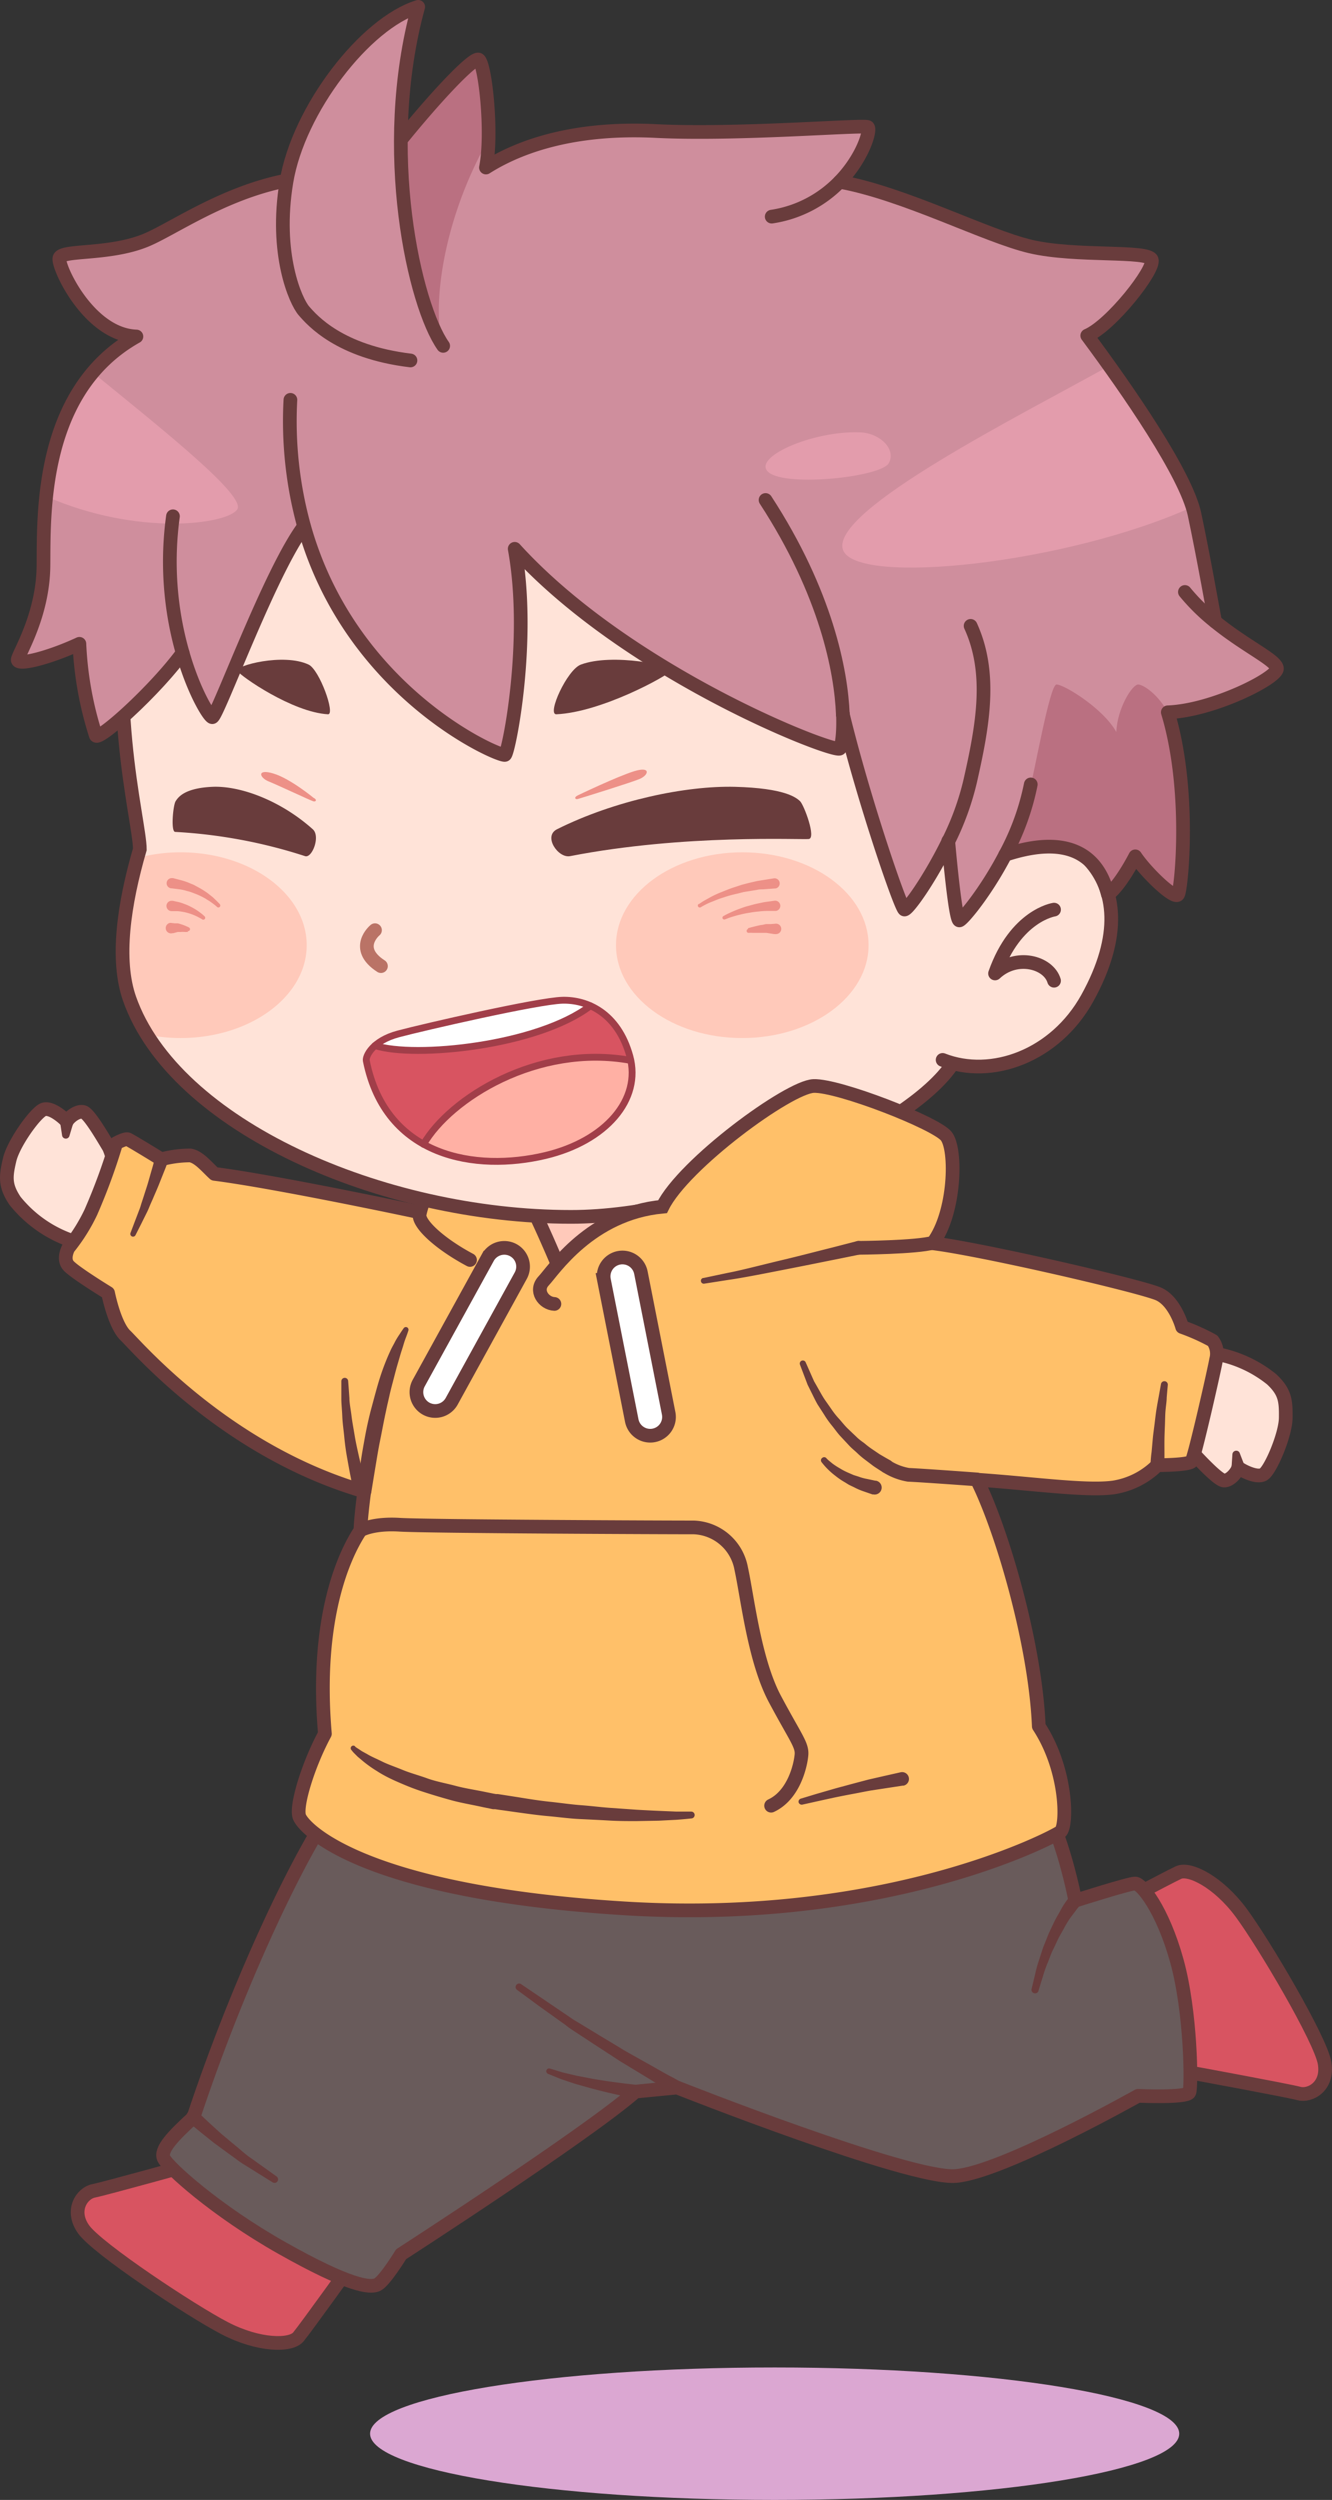 <svg xmlns="http://www.w3.org/2000/svg" viewBox="0 0 194.61 365"><rect x="0" y="0" width="194.61" height="365" fill="#333333" stroke="none"/><defs><style>.cls-1{fill:#dba7d2;}.cls-10,.cls-2{fill:#ffc9ba;}.cls-11,.cls-2,.cls-21,.cls-3,.cls-5,.cls-6,.cls-8{stroke:#693c3c;}.cls-11,.cls-14,.cls-16,.cls-2,.cls-21,.cls-3,.cls-5,.cls-6,.cls-8{stroke-linecap:round;}.cls-11,.cls-14,.cls-16,.cls-2,.cls-21{stroke-miterlimit:10;}.cls-11,.cls-16,.cls-2,.cls-21,.cls-3,.cls-5,.cls-6,.cls-8{stroke-width:2px;}.cls-3,.cls-9{fill:#ffe3d8;}.cls-3,.cls-5,.cls-6,.cls-8{stroke-linejoin:round;}.cls-4{fill:#693c3c;}.cls-12,.cls-5{fill:#d85461;}.cls-6{fill:#695b5b;}.cls-7{fill:#ffc069;}.cls-11,.cls-14,.cls-16,.cls-8{fill:none;}.cls-13{fill:#ffb0a4;}.cls-14{stroke:#a13e49;}.cls-15,.cls-21{fill:#fff;}.cls-16{stroke:#ba7366;}.cls-17{fill:#ed9087;}.cls-18{fill:#cf8e9d;}.cls-19{fill:#ba7081;}.cls-20{fill:#e39cac;}</style></defs><title>Asset 3</title><g id="Layer_2" data-name="Layer 2"><g id="BACKGROUND"><path class="cls-1" d="M172.29,355.33c0,5.34-26.46,9.67-59.11,9.67s-59.11-4.33-59.11-9.67,26.47-9.67,59.11-9.67S172.29,350,172.29,355.33Z"/></g><g id="OBJECTS"><path class="cls-2" d="M101.66,178.69c-1.94,6.1-9.9,11.06-17.77,11.06s-12.67-5-10.73-11.06,9.9-11.07,17.77-11.07S103.61,172.58,101.66,178.69Z"/><path class="cls-3" d="M175,197.38a18.11,18.11,0,0,1,10.79,4c2,1.87,2.09,3.18,2.06,5.65s-2.25,7.69-3.28,8.25-3.22-.65-3.66-1c-.16.66-1.19,1.94-2.09,1.88s-3.88-3.35-4.75-4.25a9.37,9.37,0,0,1-1.75-6.41C172.5,202.56,173.54,197.41,175,197.38Z"/><path class="cls-4" d="M179.92,214.45l.14-2.13v0a.56.56,0,0,1,.59-.51.53.53,0,0,1,.48.35l.77,2v0a1,1,0,1,1-1.92.74A1.08,1.08,0,0,1,179.92,214.45Z"/><path class="cls-3" d="M11.85,181.56a18.23,18.23,0,0,1-9.66-6.24c-1.51-2.26-1.35-3.57-.78-6s3.86-7,5-7.34,3,1.34,3.35,1.77c.3-.61,1.58-1.64,2.45-1.38s3.06,4.11,3.72,5.18a9.45,9.45,0,0,1,.31,6.63C15.41,177,13.29,181.85,11.85,181.56Z"/><path class="cls-4" d="M10.75,163.83l-.6,2h0a.55.55,0,0,1-1.08-.07l-.32-2.1v0a1,1,0,0,1,2-.3A1.08,1.08,0,0,1,10.75,163.83Z"/><path class="cls-5" d="M28.54,315.88s-13.25,3.68-14.88,4-3.44,2.81-1.44,5.62,15.69,11.88,20.63,14.44,9.62,2.62,10.75,1.25S52,329.69,52,329.69s-1-10.37-9.88-15C35,310.94,28.54,315.88,28.54,315.88Z"/><path class="cls-5" d="M174.65,302.74s13.53,2.49,15.13,2.92,4.32-1,3.75-4.43-8.91-17.54-12.22-22-7.51-6.57-9.12-5.83S159.57,280,159.57,280s-3.64,9.76,2.31,17.81C166.7,304.37,174.65,302.74,174.65,302.74Z"/><path class="cls-6" d="M49.77,262.29c-5.75,7.42-15.09,27.5-21.5,46.84-3,2.75-4.92,4.75-4.34,6s7.5,7.58,17.25,13.08,12.92,5.92,14,5.33,3.42-4.41,3.42-4.41,27.25-17.59,34.25-23.75l6.08-.59s33.92,13.42,40.67,12.92S166.27,306,166.27,306s7.16.33,7.5-.5.25-11.75-1.84-19.25S166.77,275,165.85,275s-8.75,2.5-8.75,2.5-1.88-10-5.25-15.17Z"/><path class="cls-4" d="M28.94,308.39l.46.45L30.63,310l1.75,1.59,2.09,1.74c.72.58,1.4,1.23,2.12,1.71l1.93,1.38,1.89,1.35,0,0a.53.53,0,0,1,.12.73.52.52,0,0,1-.7.13l-2-1.24-2.06-1.29c-.77-.45-1.49-1.05-2.27-1.59l-2.24-1.64-1.9-1.52c-.56-.45-1-.82-1.32-1.09l-.49-.42a1,1,0,0,1,1.3-1.52l0,0Z"/><path class="cls-4" d="M98.44,305.67l-1-.6c-.65-.37-1.57-.91-2.66-1.59L91,301.19c-.69-.41-1.37-.89-2.08-1.34l-2.15-1.4-2.14-1.4c-.7-.47-1.41-.89-2-1.39L79,293.07l-3.46-2.54a.5.5,0,0,1-.11-.71.51.51,0,0,1,.7-.13l0,0,3.53,2.39,3.6,2.44c.65.47,1.38.86,2.09,1.3l2.17,1.32,2.18,1.31c.72.43,1.41.87,2.11,1.26l3.8,2.13c1.1.63,2,1.14,2.7,1.49l1,.56a1,1,0,0,1-.94,1.76Z"/><path class="cls-4" d="M92.71,306.37s-3.22-.62-6.36-1.47L84,304.24l-2-.67-1.91-.77a.41.41,0,0,1,.27-.78h0l1.9.58,2,.47,2.3.44c3.17.56,6.34.87,6.34.87a1,1,0,1,1-.19,2Z"/><path class="cls-4" d="M157.86,278.11s-.16.17-.38.45-.55.72-.94,1.24-.8,1.18-1.18,1.92c-.21.36-.42.73-.63,1.12s-.38.79-.57,1.19-.4.8-.57,1.21l-.46,1.2a17.91,17.91,0,0,0-.77,2.16c-.4,1.29-.66,2.15-.66,2.15v0a.53.53,0,0,1-1-.28s.22-.89.54-2.24a19.12,19.12,0,0,1,.64-2.27c.13-.42.27-.84.41-1.28s.33-.86.5-1.29.34-.87.52-1.29l.58-1.21c.36-.8.81-1.5,1.14-2.12s.68-1.1.95-1.46.4-.53.4-.53l0,0a1,1,0,0,1,1.41-.12,1,1,0,0,1,.13,1.4Z"/><path class="cls-7" d="M177.14,195.71a30,30,0,0,0-4.46-2s-1-3.67-3.37-4.79-26.13-6.63-33.25-7.46c-16.79-2.87-44.8,3.13-53.63,5.5,0,0-6.17-15.21-8.25-16.46s-7.91-1.25-9.58,0-2.9,4.88-3.27,6.45c0,0-20.89-4.45-30-5.61-1.1-1-2.29-2.5-3.54-2.69a16.41,16.41,0,0,0-4.22.56s-4.47-2.75-4.88-2.91-1.72.57-1.72.57A88,88,0,0,1,13.27,177a26.14,26.14,0,0,1-3.27,5.2s-.88,1.58,0,2.58,5.79,4,5.79,4,.92,4.67,2.54,6.21S33,211.88,53.22,217.75c0,0-.5,3.69-.56,5.69-2.5,3.75-6.62,13.06-5.19,29.69-2.43,4.5-4.25,10.43-3.75,12.06s8.88,11.06,47.5,13.44,62.71-10.42,63.71-11.17,1.09-8.92-3.16-15.42c-.5-12.08-5.42-28.79-9.05-36,8.13.56,16.07,1.69,20,1.13a11.59,11.59,0,0,0,6.38-3.25s4.58,0,5-.55,3.41-13.75,3.58-14.87A3.21,3.21,0,0,0,177.14,195.71Z"/><path class="cls-8" d="M61.33,177s-20.88-4.45-30-5.61c-1.1-1-2.29-2.5-3.54-2.69a16.41,16.41,0,0,0-4.22.56s-4.47-2.75-4.88-2.91-1.72.57-1.72.57A88,88,0,0,1,13.27,177a26.14,26.14,0,0,1-3.27,5.2s-.88,1.58,0,2.58,5.79,4,5.79,4,.92,4.67,2.54,6.21S33,211.88,53.22,217.75c0,0-.5,3.69-.56,5.69-2.5,3.75-6.62,13.06-5.19,29.69-2.43,4.5-4.25,10.43-3.75,12.06s8.88,11.06,47.5,13.44,62.71-10.42,63.71-11.17,1.09-8.92-3.16-15.42c-.5-12.08-5.42-28.79-9.05-36,8.13.56,16.07,1.69,20,1.13a11.59,11.59,0,0,0,6.38-3.25s4.58,0,5-.55,3.41-13.75,3.58-14.87a3.21,3.21,0,0,0-.5-2.75,30,30,0,0,0-4.46-2s-1-3.67-3.37-4.79-26.13-6.63-33.25-7.46c-16.79-2.87-44.8,3.13-53.63,5.5,0,0-6.17-15.21-8.25-16.46s-7.91-1.25-9.58,0-3.08,5.42-3.33,6.75,2.82,4.25,7.36,6.67"/><path class="cls-4" d="M24.55,169.55s-.24.68-.66,1.71l-.7,1.76c-.26.64-.56,1.31-.85,2-.15.34-.3.67-.44,1s-.27.67-.44,1l-.84,1.69-.83,1.64a.4.4,0,0,1-.73-.32v0l.64-1.69c.2-.51.42-1.1.66-1.73.13-.31.22-.66.33-1l.33-1c.21-.69.45-1.37.63-2s.36-1.26.51-1.78c.3-1,.47-1.75.47-1.75a1,1,0,1,1,1.95.47l0,.1Z"/><path class="cls-4" d="M52.23,217.64s0-.39.09-1.07.19-1.64.34-2.79.39-2.48.65-3.91.59-2.94,1-4.45.79-3,1.24-4.39A33.79,33.79,0,0,1,57,197.3c.23-.54.52-1,.73-1.43a11.54,11.54,0,0,1,.65-1.06c.38-.59.61-.9.61-.9a.39.39,0,0,1,.54-.08.4.4,0,0,1,.14.42v0s-.11.37-.35,1c-.12.31-.25.68-.38,1.13s-.3.92-.46,1.47l-.51,1.75c-.17.62-.34,1.28-.53,2s-.37,1.39-.53,2.12-.34,1.46-.49,2.2c-.33,1.48-.6,3-.88,4.37s-.49,2.72-.68,3.84c-.37,2.25-.61,3.74-.61,3.74v0a1,1,0,0,1-2-.24Z"/><path class="cls-4" d="M51.73,217.87l-.16-.69c-.11-.44-.24-1.06-.39-1.81s-.3-1.62-.47-2.56-.31-1.94-.41-3-.25-2-.29-3-.14-1.83-.14-2.6c0-1.52,0-2.54,0-2.54a.5.5,0,0,1,1,0v0s.08,1,.18,2.47c0,.74.19,1.61.3,2.53s.3,1.9.46,2.88.39,2,.58,2.86.41,1.75.6,2.46.36,1.32.49,1.72l.19.65v0a1,1,0,0,1-1.91.59Z"/><path class="cls-8" d="M52.66,223.44s1.75-1.07,5.75-.82,40.44.4,42.94.39a7.31,7.31,0,0,1,6.94,6c.93,4.25,1.93,13.44,4.93,19.06s4,6.69,3.88,8.13-1.06,5.87-4.44,7.44"/><path class="cls-4" d="M117,262.61l2.24-.68,2.32-.67c.84-.25,1.76-.48,2.66-.73l2.68-.71,2.37-.54,2.31-.52a1,1,0,0,1,1.2.76,1,1,0,0,1-.76,1.19l-.07,0h-.06l-2.29.35-2.35.36c-.86.15-1.78.34-2.7.51s-1.83.35-2.69.53l-2.33.51-2.29.51h0a.48.48,0,0,1-.57-.36A.47.47,0,0,1,117,262.61Z"/><path class="cls-4" d="M51.87,255a3.48,3.48,0,0,0,.46.32l.54.36.8.44c.57.35,1.35.67,2.2,1.09s1.88.76,3,1.22,2.32.77,3.59,1.23,2.68.7,4.1,1.08,2.95.6,4.47.92l1.14.23.29.05.12,0,.15,0,.59.09,2.37.37c1.58.26,3.16.51,4.7.67s3.06.39,4.55.5,2.91.3,4.27.39l3.84.27c2.39.14,4.37.21,5.76.27l2.18,0h0a.49.49,0,0,1,0,1s-.81.1-2.21.2l-2.54.13-3.29.06c-1.21,0-2.52,0-3.9-.08s-2.84-.15-4.34-.22-3.07-.29-4.65-.43-3.18-.37-4.76-.59c-.79-.11-1.58-.23-2.37-.33l-.59-.09-.15,0-.17,0-.29-.06-1.18-.24c-1.56-.35-3.11-.6-4.58-1s-2.88-.83-4.21-1.26-2.56-.94-3.68-1.43-2.13-1-3-1.57A17.34,17.34,0,0,1,53,257.11l-.74-.62-.52-.52a3.13,3.13,0,0,1-.3-.34l-.09-.11a.38.38,0,1,1,.54-.54Z"/><path class="cls-4" d="M129.07,215l-.72-.46c-.23-.15-.5-.32-.82-.55l-1.07-.81a12,12,0,0,1-1.19-1c-.4-.38-.86-.74-1.26-1.18l-1.26-1.35c-.43-.47-.79-1-1.19-1.49a13.53,13.53,0,0,1-1.1-1.54l-1-1.55c-.3-.52-.53-1-.79-1.53l-.68-1.37-1.12-2.95a.45.45,0,0,1,.83-.34l0,0,1.24,2.8c.23.39.47.82.73,1.28s.52.94.84,1.41l1,1.43a11.63,11.63,0,0,0,1.13,1.41c.4.45.77.93,1.2,1.35l1.26,1.2c.4.4.85.71,1.24,1a11.23,11.23,0,0,0,1.15.87l1,.68.84.49.74.42a1,1,0,0,1,.37,1.37,1,1,0,0,1-1.36.37Z"/><path class="cls-8" d="M142.72,216s-7.87-.58-10-.67a8.65,8.65,0,0,1-3.13-1.19"/><path class="cls-4" d="M120.69,212.85a2.86,2.86,0,0,0,.24.25c.14.14.4.34.69.58a10.89,10.89,0,0,0,1.09.71,9.75,9.75,0,0,0,1.33.68l.69.3.7.22a6.84,6.84,0,0,0,1.24.34l1.23.26.1,0a1,1,0,0,1-.41,2l-.13,0-1.33-.46a9.39,9.39,0,0,1-1.32-.57l-.73-.35c-.24-.13-.47-.29-.71-.43a10.36,10.36,0,0,1-1.35-.93,10.71,10.71,0,0,1-1.08-.94,9.71,9.71,0,0,1-.69-.76c-.17-.2-.24-.3-.24-.3l0,0a.44.44,0,0,1,.13-.6A.44.44,0,0,1,120.69,212.85Z"/><path class="cls-4" d="M168.1,213.85s0-.73.15-1.84c.05-.55.11-1.2.17-1.89s.17-1.43.26-2.16.17-1.47.28-2.16.23-1.33.33-1.87l.33-1.83a.48.48,0,0,1,1,.13v0s-.07.73-.16,1.82c0,.54-.11,1.17-.17,1.85s-.06,1.41-.09,2.14-.06,1.45-.07,2.13,0,1.32,0,1.87c0,1.08,0,1.82,0,1.82a1,1,0,0,1-2,.07.14.14,0,0,1,0-.09Z"/><path class="cls-9" d="M20.43,124c-2.33,8-3.51,16.11-1.5,21.83,6.5,18.5,36.79,31.84,64.5,31.84,20.17,0,49.34-12.34,55.84-22.5,9.83-6.5,27.83-42.67,17.16-74.34s-40-44.5-79-41.66S25.6,57.46,19.93,80.63C15,100.69,20.43,119.79,20.43,124Z"/><path class="cls-10" d="M108.46,124.44C98.28,124.44,90,130.51,90,138s8.25,13.56,18.43,13.56S126.9,145.49,126.9,138,118.65,124.44,108.46,124.44Z"/><path class="cls-10" d="M44.81,138c0-7.49-8.26-13.56-18.44-13.56a24.29,24.29,0,0,0-6.31.83c-2.08,7.57-3,15.11-1.13,20.52a26.83,26.83,0,0,0,2.58,5.28,24.72,24.72,0,0,0,4.86.49C36.55,151.56,44.81,145.49,44.81,138Z"/><path class="cls-11" d="M20.43,124c-2.33,8-3.51,16.11-1.5,21.83,6.5,18.5,36.79,31.84,64.5,31.84,20.17,0,49.34-12.34,55.84-22.5,9.83-6.5,27.83-42.67,17.16-74.34s-40-44.5-79-41.66S25.6,57.46,19.93,80.63C15,100.69,20.43,119.79,20.43,124Z"/><path class="cls-9" d="M159.16,125.63c-2.92-3.21-10.75-3.57-15.87,1.93l-5.57,27.19c7.13,2.81,16.44-.56,21.13-9C164,136.52,163,129.81,159.16,125.63Z"/><path class="cls-8" d="M154,132.81s-5.62.82-8.62,9.32c3.12-2.94,7.81-1.63,8.62,1.06"/><path class="cls-11" d="M143.29,127.56c5.12-5.5,13-5.14,15.87-1.93,3.81,4.18,4.81,10.89-.31,20.12-4.69,8.44-14,11.81-21.13,9"/><path class="cls-12" d="M53.52,154.88c-.14-.66.91-2.92,4.66-3.92s20.42-4.83,24-4.92,8.09,1.84,9.84,8.17-3.53,12.4-12.34,14.5C69.51,171.13,56.35,169,53.52,154.88Z"/><path class="cls-13" d="M92.14,154.82c-13.65-2.48-26.43,5.61-30.26,12.25,5.27,2.93,12,3,17.8,1.64C88.21,166.68,93.4,160.93,92.14,154.82Z"/><path class="cls-14" d="M92.14,154.82c-13.65-2.48-26.43,5.61-30.26,12.25"/><path class="cls-15" d="M58.18,151a8.34,8.34,0,0,0-3.39,1.7c5.83,1.88,23.78.06,31.46-5.8a9.44,9.44,0,0,0-4.07-.82C78.6,146.13,61.93,150,58.18,151Z"/><path class="cls-14" d="M54.79,152.66c5.83,1.88,23.78.06,31.46-5.8"/><path class="cls-14" d="M53.52,154.88c-.14-.66.91-2.92,4.66-3.92s20.42-4.83,24-4.92,8.09,1.84,9.84,8.17-3.53,12.4-12.34,14.5C69.51,171.13,56.35,169,53.52,154.88Z"/><path class="cls-16" d="M54.79,135.81s-3.19,2.63.87,5.25"/><path class="cls-17" d="M102.11,132l.42-.28c.27-.18.67-.39,1.15-.66s1.06-.55,1.7-.8,1.31-.54,2-.75l1-.33,1-.26,1-.23c.31-.08.61-.11.88-.16l1.81-.29a.75.75,0,0,1,.24,1.48h-.12l-1.75.13c-.26,0-.55,0-.85.08l-.93.15-1,.16-1,.25a17,17,0,0,0-2,.56c-.64.18-1.2.44-1.7.63s-.89.4-1.15.54-.42.24-.42.24a.29.29,0,0,1-.39-.09.28.28,0,0,1,.07-.38Z"/><path class="cls-17" d="M105.68,133.76l.29-.16c.2-.11.47-.24.8-.39s.73-.32,1.16-.48.89-.33,1.36-.45.94-.27,1.4-.36.87-.2,1.24-.24l1.22-.17a.75.75,0,1,1,.21,1.49h-.15l-1.15,0a10.46,10.46,0,0,0-1.18.08,13.18,13.18,0,0,0-1.35.18,13.43,13.43,0,0,0-1.35.27c-.42.09-.81.21-1.15.31s-.61.2-.8.28l-.3.11h0a.28.28,0,0,1-.37-.16A.29.29,0,0,1,105.68,133.76Z"/><path class="cls-17" d="M109.29,135.53s.23-.08.59-.17.85-.22,1.34-.31c.25,0,.49-.11.73-.13l.66,0,.65-.05a.76.76,0,1,1,.12,1.51.55.55,0,0,1-.18,0h-.1l-.55-.09-.58-.09c-.21,0-.44,0-.68,0-.47,0-.94,0-1.29,0a5.58,5.58,0,0,0-.6,0,.28.28,0,0,1-.31-.25.28.28,0,0,1,.18-.3Z"/><path class="cls-17" d="M31.69,132.4s-.08-.08-.24-.21-.37-.29-.65-.49a4.22,4.22,0,0,0-.47-.3c-.17-.1-.34-.23-.53-.32a10.54,10.54,0,0,0-1.22-.57l-.63-.24a6.52,6.52,0,0,0-.63-.18,7,7,0,0,0-1.12-.25l-1.1-.14H25a.75.75,0,0,1-.65-.84.76.76,0,0,1,.85-.65h.09l1.22.32a8.79,8.79,0,0,1,1.21.42c.21.1.44.16.66.28l.65.35a12.26,12.26,0,0,1,1.23.77c.19.13.36.28.53.41s.32.25.45.38.49.46.64.63a2.38,2.38,0,0,1,.23.24v0a.3.3,0,0,1,0,.4A.29.29,0,0,1,31.69,132.4Z"/><path class="cls-17" d="M29.54,134.23a1.15,1.15,0,0,0-.17-.11l-.47-.25a8,8,0,0,0-1.5-.58,6.9,6.9,0,0,0-.83-.18,5.23,5.23,0,0,0-.73-.08l-.7,0h-.08a.76.76,0,0,1-.74-.78.75.75,0,0,1,.78-.73h.14l.83.18a5.75,5.75,0,0,1,.81.26,6.8,6.8,0,0,1,.89.38,8.7,8.7,0,0,1,1.52.94,5.61,5.61,0,0,1,.45.37l.16.15a.28.28,0,0,1,0,.4A.29.29,0,0,1,29.54,134.23Z"/><path class="cls-17" d="M27.46,136.08a1.77,1.77,0,0,0-.37,0,3.39,3.39,0,0,0-.77,0,2.18,2.18,0,0,0-.39,0l-.32.09-.29.08-.13,0a.77.77,0,1,1-.41-1.49.7.7,0,0,1,.29,0l.45.05.45,0a4.12,4.12,0,0,1,.47.13,6,6,0,0,1,.84.32,2,2,0,0,1,.35.17l0,0a.28.28,0,0,1-.21.51Z"/><path class="cls-4" d="M81.41,121.06c8.38-4.18,18.78-6.37,26-6.18s8.94,1.56,9.5,2.12,2.38,5.38,1.25,5.5S100,121.75,83.29,125C81.54,125.34,79.3,122.07,81.41,121.06Z"/><path class="cls-4" d="M45.68,121.06C41,116.88,35.1,114.69,31,114.88s-5,1.56-5.35,2.12-.72,4.33-.08,4.46a74.53,74.53,0,0,1,19,3.54C45.6,125.34,46.87,122.07,45.68,121.06Z"/><path class="cls-17" d="M84.41,116.13s5.81-2.79,8.28-3.54,2.1.6.72,1.16-8.62,2.81-9,2.91S83.82,116.41,84.41,116.13Z"/><path class="cls-17" d="M45.79,116.47s-3.36-2.78-5.83-3.53-2.09.59-.71,1.15,6.17,2.81,6.54,2.91S46.38,116.75,45.79,116.47Z"/><path class="cls-4" d="M81.27,104.29c-1.38,0,1.58-6.49,3.58-7.25,4.62-1.75,13.75.17,13.17.92S87.85,104,81.27,104.29Z"/><path class="cls-4" d="M47.93,104.29c1.09,0-1.25-6.49-2.83-7.25-3.66-1.75-10.88.17-10.42.92S42.72,104,47.93,104.29Z"/><path class="cls-18" d="M138.54,122.79c-2.76,5.67-6.12,10-6.44,10s-5.87-15.79-9-28.5c.11,3-.22,4.73-.46,5-.75.75-30.83-10.83-47.5-29.16,2.42,13.33-.75,29.58-1.41,30.08s-22.48-8.82-29.36-33.35h0c-5,6.68-12.63,27.77-13.38,27.85-.4,0-2.66-3.53-4.34-9.39C22.6,100.88,14.43,108.21,14,107.38A51,51,0,0,1,11.6,94c-4.5,2.09-9.17,3.24-9,2.29s3.67-6.45,3.75-13.62S5.68,57.13,19.93,49.13C13,48.88,8.43,39,8.68,37.71s7.09-.42,12.5-2.58S39.1,23.21,53.93,26.38C61,16.88,69,8.21,69.93,8.71S72,19.29,71,24.46c5-3.17,13-5.92,24.83-5.33s30-.92,30.92-.59c.55.21-.56,4.38-4.08,8C132.28,28.29,144,34.46,150.6,36s17.17.5,17.67,1.92-5.92,9.58-9.42,11.08c6,8.08,14.42,20.25,15.67,26.08s3,15.67,3,15.67c4.54,3.71,9.09,5.7,9.09,6.92,0,1.38-9.31,6.12-15.94,6.37,3.44,11.32,2,25.75,1.5,26.59s-4.68-3.21-6.25-5.56c0,0-2.19,4.29-4,5.56-2.33-9.17-10.86-7.14-15-5.79-2.88,5.52-6.31,9.58-6.71,9.58C139.54,134.38,138.54,122.79,138.54,122.79Z"/><path class="cls-19" d="M64.75,50.5c-1.64-5-.36-17.89,6.64-30.19.1-5.13-.75-11.22-1.46-11.6-.91-.5-8.91,8.17-16,17.67a27,27,0,0,0-3.37-.51C46.31,33,47,39.05,47.64,40.5s3,6.62,12.18,11.46Z"/><path class="cls-19" d="M166.35,99.94c-.88-.13-3.13,3.5-3.25,6.94-1.94-3.5-7.75-7-8.75-6.94s-3.25,13.12-4.1,16.21c-.83,3.72-4.74,11.06-4.89,11.33.51-.84,1-1.73,1.51-2.68,4.17-1.35,12.7-3.38,15,5.79,1.82-1.27,4-5.56,4-5.56,1.57,2.35,5.75,6.39,6.25,5.56s1.94-15.27-1.5-26.59C169.22,101.45,167.22,100.06,166.35,99.94Z"/><path class="cls-20" d="M13.55,54.39c-4.49,5.34-6.17,12.17-6.8,18.09,13.42,5.87,26.44,4.07,27.91,1.9C36,72.44,24.05,62.94,13.55,54.39Z"/><path class="cls-20" d="M174.24,74c-1.55-5-7.08-13.5-12.15-20.6-12.51,7-40.89,21.14-38.93,26.87C125,85.61,155.89,82.34,174.24,74Z"/><path class="cls-20" d="M125.72,63.13c-7-.31-16.12,3.75-13.37,5.87s16.37.63,17.5-1.37S128.6,63.25,125.72,63.13Z"/><path class="cls-8" d="M123.14,104.29c-.24-6.21-2.41-17.67-11.29-31.29"/><path class="cls-8" d="M42.43,58.38a57.68,57.68,0,0,0,2,18.48c6.88,24.53,28.81,33.76,29.36,33.35s3.83-16.75,1.41-30.08c16.67,18.33,46.75,29.91,47.5,29.16.24-.24.57-2,.46-5"/><path class="cls-8" d="M123.14,104.29v0c3.09,12.71,8.52,28.43,9,28.5s3.68-4.36,6.44-10a40.15,40.15,0,0,0,3.18-8.79c1.84-8.12,3.21-15.71.05-22.62"/><path class="cls-8" d="M138.54,122.79s1,11.59,1.62,11.59c.4,0,3.83-4.06,6.71-9.58a36.71,36.71,0,0,0,3.73-10.27"/><path class="cls-8" d="M146.87,124.8c4.17-1.35,12.7-3.38,15,5.79,1.82-1.27,4-5.56,4-5.56,1.57,2.35,5.75,6.39,6.25,5.56s1.94-15.27-1.5-26.59c6.63-.25,15.94-5,15.94-6.37,0-1.22-4.55-3.21-9.09-6.92a29.22,29.22,0,0,1-4.35-4.28"/><path class="cls-8" d="M44.4,76.86c-5,6.68-12.63,27.77-13.38,27.85-.4,0-2.66-3.53-4.34-9.39a48.51,48.51,0,0,1-1.41-19.94"/><path class="cls-8" d="M26.68,95.32C22.6,100.88,14.43,108.21,14,107.38A51,51,0,0,1,11.6,94c-4.5,2.09-9.17,3.24-9,2.29s3.67-6.45,3.75-13.62S5.68,57.13,19.93,49.13C13,48.88,8.43,39,8.68,37.71s7.09-.42,12.5-2.58S39.1,23.21,53.93,26.38C61,16.88,69,8.21,69.93,8.71S72,19.29,71,24.46c5-3.17,13-5.92,24.83-5.33s30-.92,30.92-.59c.55.21-.56,4.38-4.08,8a17.42,17.42,0,0,1-9.92,5.09"/><path class="cls-8" d="M122.68,26.54h0C132.28,28.29,144,34.46,150.6,36s17.17.5,17.67,1.92-5.92,9.58-9.42,11.08c6,8.08,14.42,20.25,15.67,26.08s3,15.67,3,15.67"/><path class="cls-18" d="M61.1,1C53.35,3.38,43.6,16,41.85,26.54S43.2,44,44.4,45.38s5.2,6,15.57,7.25l4.78-2.13C60.6,44.63,55.35,22,61.1,1Z"/><path class="cls-8" d="M64.75,50.5C60.6,44.63,55.35,22,61.1,1,53.35,3.38,43.6,16,41.85,26.54S43.2,44,44.4,45.38s5.2,6,15.57,7.25"/><path class="cls-7" d="M81,190.38c-1.56-.07-2.93-1.94-1.56-3.38s6.79-9.83,17.36-10.82c3.08-6.24,18.45-17.49,22.08-17.62s17.81,5.38,19.37,7.32,1.32,11.18-1.93,15.56c-2.38.69-10.88.75-10.88.75s-18.75,4.37-22.56,4.81C95.47,190.13,90.29,191.44,81,190.38Z"/><path class="cls-4" d="M125.64,183.16l-3.54.72c-2.12.42-4.95,1-7.79,1.55s-5.65,1.12-7.83,1.43l-3.58.56a.42.42,0,0,1-.49-.35.41.41,0,0,1,.33-.48h.06l3.5-.74c2.1-.4,4.91-1.15,7.7-1.81s5.6-1.4,7.69-1.92l3.49-.9a1,1,0,0,1,.51,1.94Z"/><path class="cls-11" d="M81,190.38c-1.56-.07-2.93-1.94-1.56-3.38s6.79-9.83,17.36-10.82c3.08-6.24,18.45-17.49,22.08-17.62s17.81,5.38,19.37,7.32,1.32,11.18-1.93,15.56c-2.38.69-10.88.75-10.88.75"/><path class="cls-21" d="M97.69,206.34a2.74,2.74,0,0,1-2.16,3.23h0a2.75,2.75,0,0,1-3.23-2.17l-4.06-20.52a2.76,2.76,0,0,1,2.17-3.23h0a2.75,2.75,0,0,1,3.23,2.17Z"/><path class="cls-21" d="M66,204.58a2.75,2.75,0,0,1-3.74,1.09h0a2.76,2.76,0,0,1-1.08-3.74l10.09-18.32A2.76,2.76,0,0,1,75,182.53h0a2.74,2.74,0,0,1,1.08,3.73Z"/></g></g></svg>